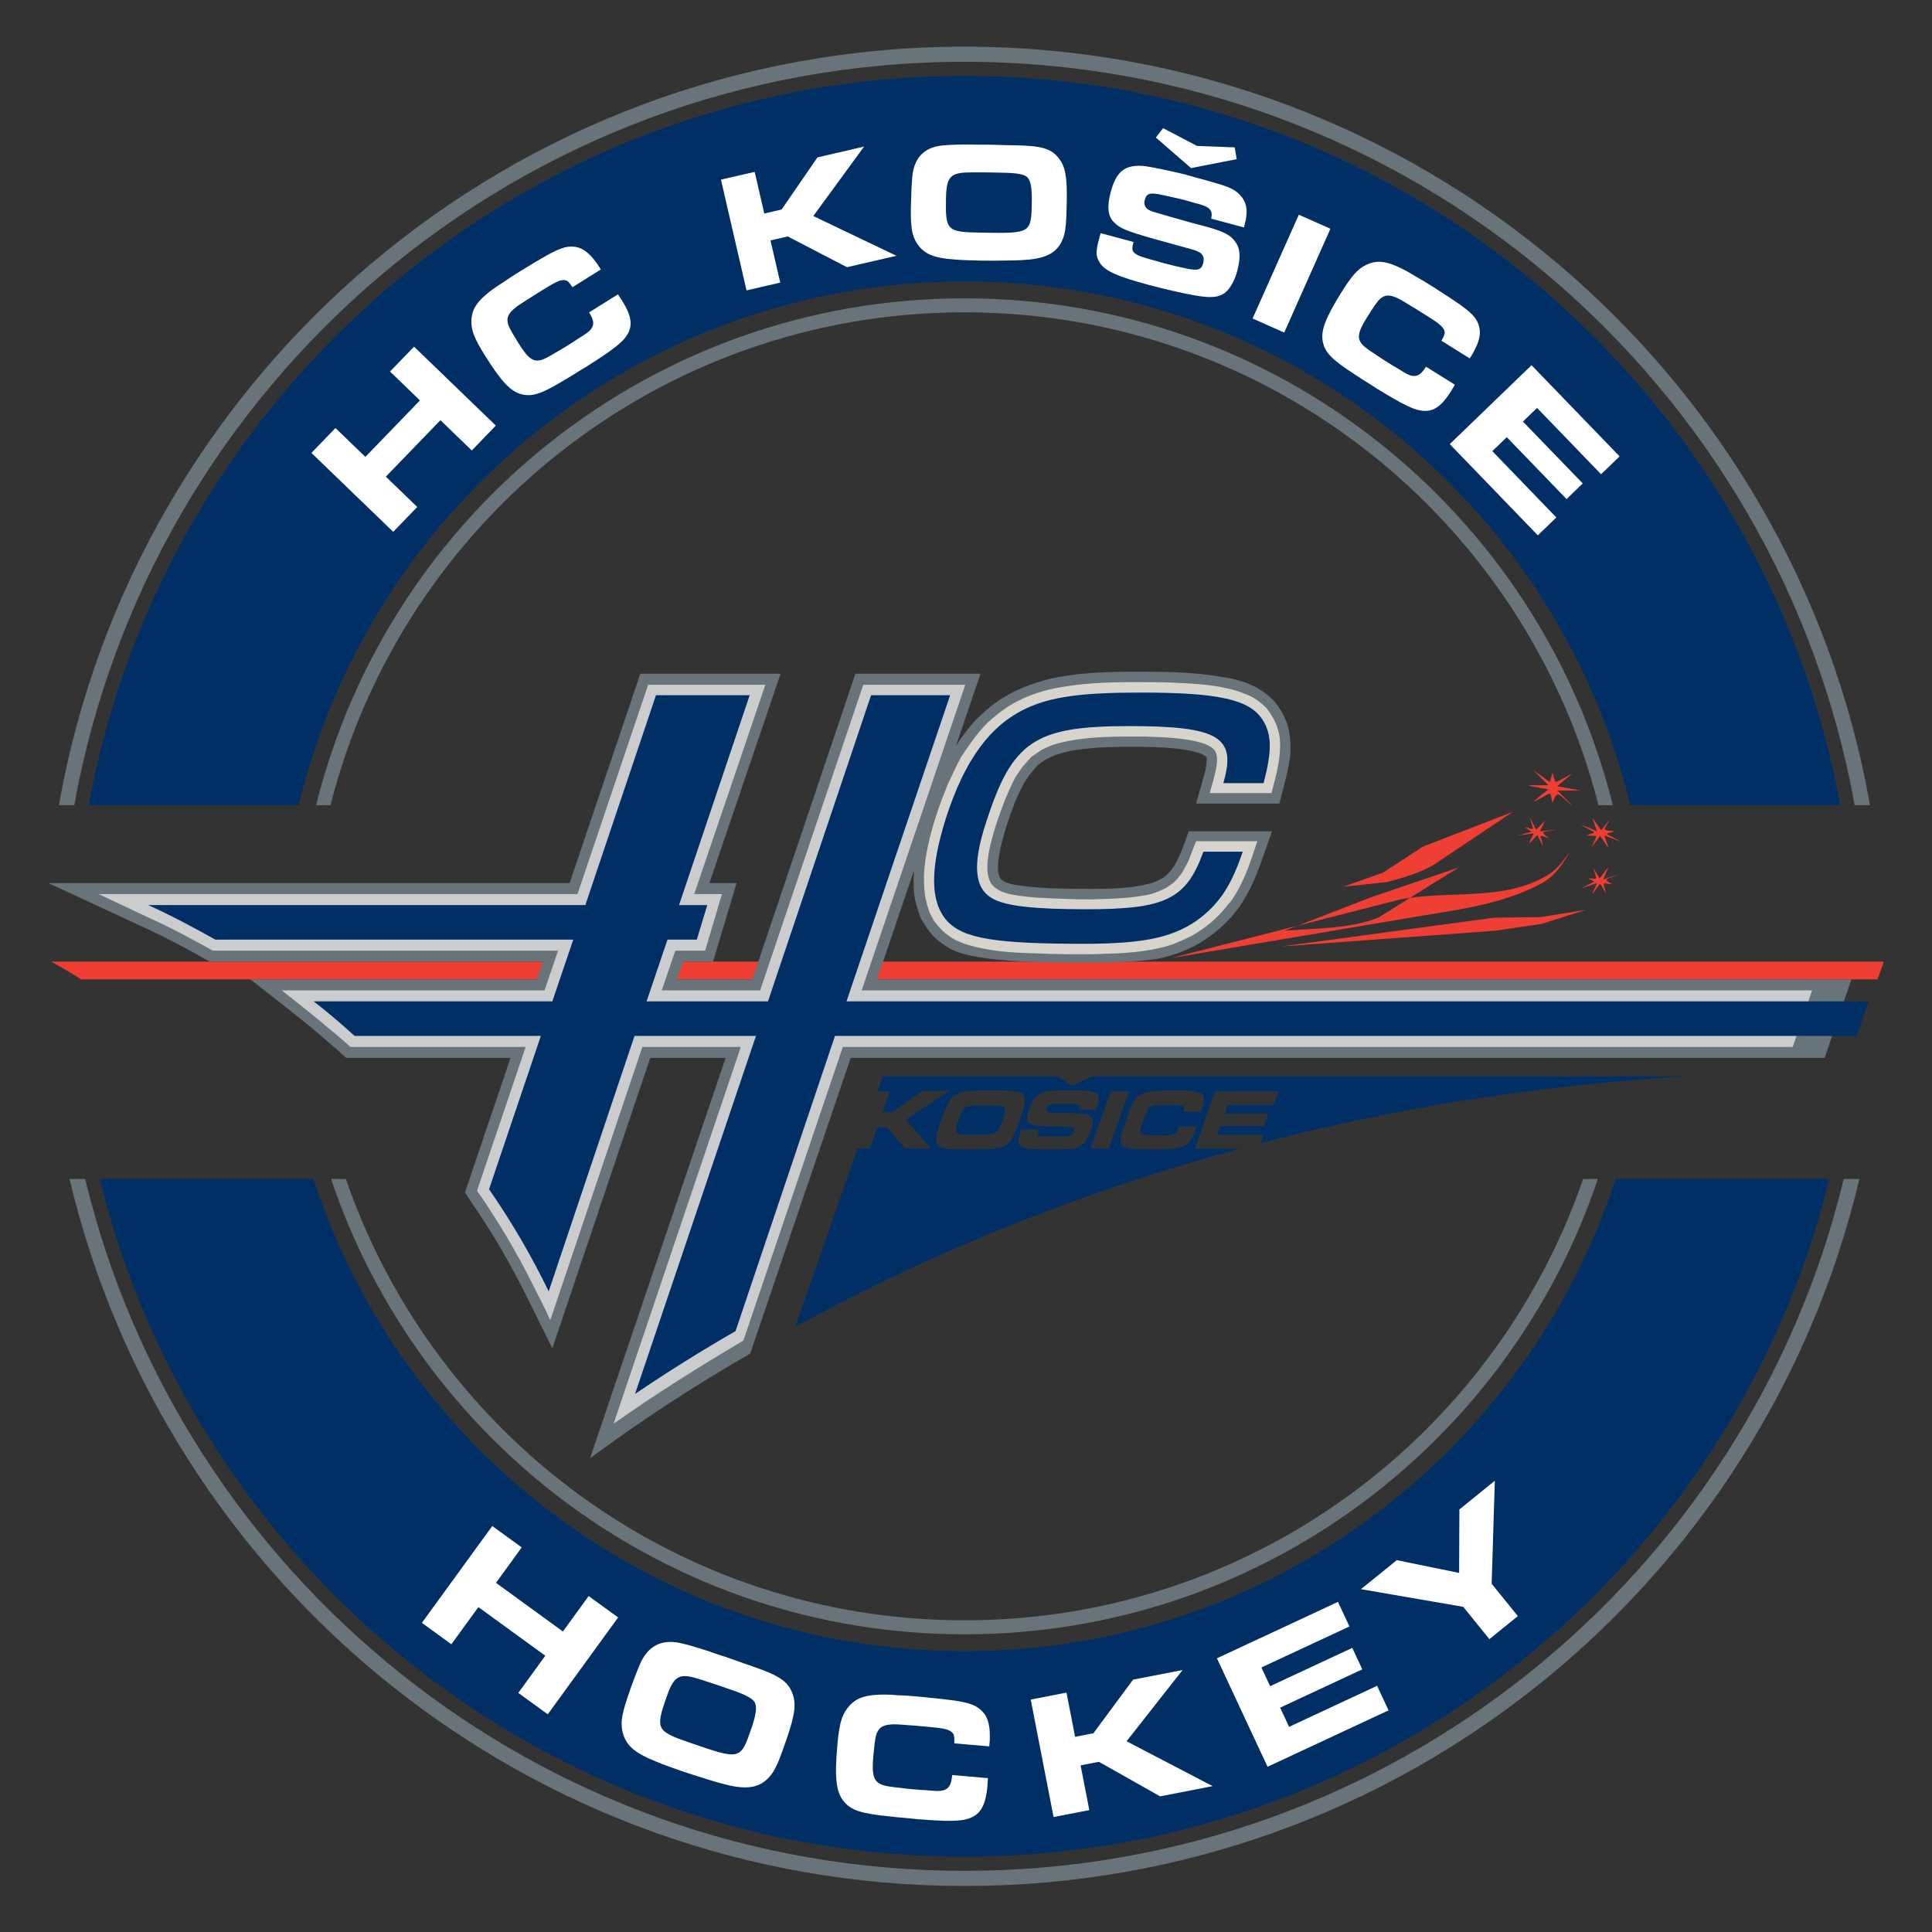 <?xml version="1.0" encoding="UTF-8" standalone="no"?>
<!-- Created with Inkscape (http://www.inkscape.org/) -->
<!DOCTYPE svg PUBLIC "-//W3C//DTD SVG 1.1//EN" "http://www.w3.org/Graphics/SVG/1.1/DTD/svg11.dtd">
<svg
   xmlns:svg="http://www.w3.org/2000/svg"
   xmlns="http://www.w3.org/2000/svg"
   version="1.1"
   width="400"
   height="400"
   id="svg8943">
  <rect width="100%" height="100%" fill="#333333" stroke="none"/>
  <defs
     id="defs8945">
    <clipPath
       id="clipPath7086">
      <path
         d="m 333.369,400.17 55.692,0 0,45.324 -55.692,0 0,-45.324"
         id="path7088" />
    </clipPath>
  </defs>
  <g
     transform="translate(0,-652.362)"
     id="layer1">
    <g
       transform="matrix(6.721,0,0,6.721,-952.155,-2725.594)"
       id="g9016">
      <g
         transform="matrix(1.25,0,0,-1.25,-280.093,1060.902)"
         id="g7082">
        <g
           clip-path="url(#clipPath7086)"
           id="g7084">
          <g
             transform="translate(361.177,445.494)"
             id="g7090">
            <path
               d="m 0,0 c 11.161,0 20.44,-8.071 22.317,-18.694 l -0.379,0 C 20.065,-8.279 10.954,-0.373 0,-0.373 c -10.954,0 -20.064,-7.906 -21.937,-18.321 l -0.38,0 C -20.439,-8.071 -11.16,0 0,0 M 22.054,-27.905 C 19.688,-37.894 10.711,-45.328 0,-45.328 c -10.71,0 -19.688,7.434 -22.054,17.423 l 0.385,0 c 2.358,-9.78 11.166,-17.05 21.669,-17.05 10.503,0 19.311,7.27 21.669,17.05"
               id="path7092"
               style="fill:#68737a;fill-opacity:1;fill-rule:evenodd;stroke:none" />
          </g>
        </g>
      </g>
      <g
         transform="matrix(1.25,0,0,-1.25,171.379,504.937)"
         id="g7094">
        <path
           d="m 0,0 c 10.76,0 19.714,-7.751 21.582,-17.972 l -5.175,0 C 14.621,-10.568 7.952,-5.064 0,-5.064 c -7.952,0 -14.621,-5.504 -16.407,-12.908 l -5.175,0 C -19.713,-7.751 -10.76,0 0,0 m 21.31,-27.183 c -2.351,-9.586 -11,-16.701 -21.31,-16.701 -10.309,0 -18.959,7.115 -21.309,16.701 l 5.263,0 C -13.841,-33.937 -7.49,-38.82 0,-38.82 c 7.49,0 13.841,4.883 16.047,11.637"
           id="path7096"
           style="fill:#002f66;fill-opacity:1;fill-rule:evenodd;stroke:none" />
      </g>
      <g
         transform="matrix(1.25,0,0,-1.25,159.009,552.855)"
         id="g7098">
        <path
           d="m 0,0 -1.649,1.199 0.634,0.873 -0.726,0.527 -1.734,-2.386 0.726,-0.528 0.666,0.916 1.649,-1.198 -0.665,-0.916 0.726,-0.528 L 1.361,0.346 0.634,0.873 0,0 z m 4.458,-0.785 c -0.258,0.093 -0.451,0.16 -0.451,0.16 0,0 -0.067,0.023 -0.202,0.064 l -0.201,0.07 -0.202,0.065 C 3.196,-0.36 3.016,-0.312 2.868,-0.28 2.409,-0.187 2.078,-0.373 1.891,-0.823 1.821,-0.986 1.707,-1.288 1.627,-1.522 1.552,-1.74 1.51,-1.875 1.479,-2.019 1.396,-2.355 1.477,-2.663 1.696,-2.87 c 0.136,-0.121 0.3,-0.215 0.637,-0.351 0.135,-0.056 0.418,-0.158 0.597,-0.22 0.138,-0.047 0.407,-0.135 0.755,-0.241 0.143,-0.044 0.311,-0.087 0.432,-0.115 0.471,-0.101 0.755,-0.035 0.98,0.224 0.133,0.155 0.212,0.329 0.409,0.902 0.217,0.631 0.249,0.887 0.146,1.157 -0.112,0.286 -0.329,0.431 -0.969,0.651 L 4.458,-0.785 z M 4.153,-1.438 C 4.504,-1.559 4.67,-1.649 4.726,-1.743 4.785,-1.857 4.764,-2.041 4.646,-2.384 4.375,-3.17 4.379,-3.172 3.129,-2.741 c -0.824,0.284 -0.848,0.334 -0.582,1.108 0.176,0.51 0.3,0.598 0.69,0.496 0.094,-0.027 0.137,-0.037 0.536,-0.17 l 0.38,-0.131 z m 5.44,-2.099 C 9.572,-3.78 9.515,-3.877 9.365,-3.917 9.279,-3.936 9.234,-3.937 8.917,-3.909 l -0.106,0.005 -0.207,0.018 c 0,0 -0.101,0.009 -0.229,0.025 L 8.257,-3.847 C 8.076,-3.831 7.945,-3.806 7.876,-3.782 7.657,-3.701 7.608,-3.55 7.65,-3.07 l 0.03,0.295 c 0.025,0.184 0.04,0.254 0.082,0.321 0.063,0.115 0.178,0.162 0.391,0.166 0.098,0 0.125,-0.002 0.579,-0.037 l 0.211,-0.019 c 0.41,-0.036 0.536,-0.06 0.62,-0.121 0.075,-0.051 0.092,-0.11 0.081,-0.291 l 0.863,-0.076 c 0.014,0.15 0.017,0.194 0.014,0.261 0.002,0.32 -0.074,0.522 -0.248,0.661 C 10.132,-1.8 9.98,-1.751 9.617,-1.697 9.45,-1.674 9.01,-1.626 8.79,-1.607 8.596,-1.59 8.464,-1.578 8.296,-1.573 8.013,-1.552 7.881,-1.55 7.742,-1.56 7.385,-1.577 7.173,-1.674 7.007,-1.895 6.866,-2.082 6.807,-2.299 6.764,-2.793 6.693,-3.603 6.73,-3.948 6.918,-4.182 c 0.176,-0.22 0.421,-0.304 1.121,-0.374 0,0 0.075,-0.007 0.233,-0.025 l 0.234,-0.02 C 8.66,-4.619 8.735,-4.626 8.735,-4.626 l 0.141,-0.008 0.137,-0.012 0.141,-0.008 c 0.357,-0.022 0.633,-0.015 0.783,0.026 0.336,0.086 0.48,0.308 0.525,0.824 l 0.012,0.19 -0.881,0.077 z m 2.817,2.031 -0.881,-0.172 0.563,-2.895 0.881,0.171 -0.215,1.103 0.452,0.087 1.508,-0.851 1.294,0.252 -2.121,1.106 1.38,1.755 -1.22,-0.237 -0.978,-1.321 -0.451,-0.088 -0.212,1.09 z m 4.955,-1.828 2.982,1.39 -0.282,0.605 -2.169,-1.011 -0.22,0.473 2.024,0.944 -0.247,0.529 -2.024,-0.944 -0.215,0.461 2.169,1.011 -0.283,0.606 -2.982,-1.391 1.247,-2.673 z m 4.721,4.777 -1.536,0.315 -0.883,-0.715 2.52,-0.435 0.645,-0.797 0.702,0.568 -0.646,0.797 0.078,2.539 -0.873,-0.707"
           id="path7100"
           style="fill:white;fill-opacity:1;fill-rule:nonzero;stroke:none" />
      </g>
      <g
         transform="matrix(1.25,0,0,-1.25,143.255,532.22)"
         id="g7102">
        <path
           d="m 0,0 12.395,0 -0.142,-0.438 -11.518,0 C 0.49,-0.284 0.245,-0.142 0,0 m 15.284,0 2.412,0 -0.142,-0.438 -2.425,0 L 15.284,0 z m 4.927,0 24.944,0 -0.154,-0.438 -24.932,0"
           id="path7104"
           style="fill:#ef3e33;fill-opacity:1;fill-rule:evenodd;stroke:none" />
      </g>
      <g
         transform="matrix(1.25,0,0,-1.25,171.379,511.787)"
         id="g7106">
        <path
           d="m 0,0 c 7.721,0 14.202,-5.319 15.978,-12.492 l -0.354,0 C 13.855,-5.511 7.53,-0.345 0,-0.345 c -7.53,0 -13.855,-5.166 -15.624,-12.147 l -0.354,0 C -14.201,-5.319 -7.721,0 0,0 M 15.609,-21.703 C 13.42,-28.224 7.258,-32.924 0,-32.924 c -7.257,0 -13.419,4.7 -15.609,11.221 l 0.365,0 c 2.175,-6.327 8.179,-10.876 15.244,-10.876 7.065,0 13.069,4.549 15.245,10.876"
           id="path7108"
           style="fill:#68737a;fill-opacity:1;fill-rule:evenodd;stroke:none" />
      </g>
      <g
         transform="matrix(1.25,0,0,-1.25,154.605,514.932)"
         id="g7110">
        <path
           d="m 0,0 -1.345,-1.392 -0.737,0.712 -0.592,-0.614 2.015,-1.945 0.592,0.613 -0.773,0.747 1.345,1.392 L 1.278,-1.234 1.87,-0.62 -0.145,1.325 -0.737,0.712 0,0 z M 4.168,2.169 C 4.29,1.973 4.302,1.867 4.211,1.751 4.157,1.687 4.123,1.661 3.867,1.501 L 3.784,1.444 3.616,1.339 c 0,0 -0.081,-0.051 -0.187,-0.112 L 3.331,1.171 C 3.185,1.079 3.071,1.023 3.005,1.002 2.792,0.938 2.669,1.025 2.427,1.413 L 2.281,1.654 C 2.195,1.808 2.166,1.869 2.159,1.944 2.142,2.067 2.202,2.169 2.362,2.293 2.435,2.349 2.457,2.363 2.821,2.596 L 2.992,2.702 C 3.324,2.909 3.434,2.963 3.531,2.965 3.618,2.969 3.665,2.934 3.759,2.79 L 4.458,3.227 C 4.382,3.348 4.359,3.383 4.319,3.432 4.137,3.675 3.965,3.785 3.753,3.792 3.583,3.794 3.44,3.745 3.134,3.578 2.994,3.501 2.633,3.285 2.455,3.174 2.298,3.076 2.192,3.009 2.061,2.917 1.835,2.772 1.733,2.698 1.633,2.611 1.373,2.394 1.267,2.199 1.267,1.936 1.268,1.714 1.347,1.516 1.596,1.117 2.006,0.462 2.231,0.221 2.507,0.151 c 0.259,-0.066 0.494,0.01 1.064,0.357 0,0 0.061,0.038 0.191,0.114 L 3.951,0.74 C 4.078,0.815 4.138,0.853 4.138,0.853 L 4.25,0.927 4.36,0.996 4.472,1.071 C 4.756,1.258 4.961,1.422 5.052,1.538 5.258,1.795 5.239,2.046 4.979,2.463 L 4.88,2.614 4.168,2.169 z M 8.249,5.632 7.418,5.441 8.048,2.711 8.879,2.903 8.639,3.942 9.065,4.041 10.524,3.283 11.743,3.564 9.694,4.544 10.945,6.255 9.796,5.989 8.912,4.704 8.486,4.605 8.249,5.632 z m 6.191,0.659 c -0.261,0.009 -0.454,0.012 -0.454,0.012 0,0 -0.067,0.001 -0.201,0 L 13.583,6.306 13.381,6.305 c -0.205,0 -0.382,-0.01 -0.525,-0.024 C 12.414,6.23 12.17,5.965 12.133,5.504 12.117,5.336 12.103,5.03 12.099,4.795 12.095,4.576 12.097,4.442 12.112,4.303 12.135,3.975 12.299,3.72 12.557,3.598 c 0.159,-0.07 0.334,-0.107 0.678,-0.13 0.139,-0.011 0.424,-0.02 0.605,-0.023 0.138,-0.003 0.407,-0.003 0.752,0.004 0.142,0.001 0.306,0.012 0.424,0.022 0.455,0.047 0.692,0.19 0.819,0.49 C 15.91,4.14 15.93,4.32 15.94,4.896 15.951,5.53 15.905,5.77 15.732,5.983 15.547,6.209 15.309,6.276 14.666,6.287 L 14.44,6.291 z M 14.356,5.612 C 14.709,5.606 14.885,5.574 14.963,5.505 15.05,5.419 15.085,5.247 15.079,4.902 15.065,4.113 15.07,4.113 13.814,4.135 12.987,4.149 12.95,4.188 12.963,4.964 c 0.009,0.513 0.095,0.629 0.478,0.652 0.092,0.002 0.134,0.006 0.533,0.003 L 14.356,5.612 z M 16.774,4.122 16.75,4.033 16.738,3.988 C 16.659,3.692 16.654,3.576 16.726,3.44 c 0.085,-0.171 0.259,-0.283 0.636,-0.415 0.18,-0.061 0.382,-0.12 0.617,-0.183 0.32,-0.086 0.803,-0.198 1.06,-0.244 0.443,-0.084 0.656,-0.067 0.82,0.072 0.118,0.103 0.221,0.292 0.283,0.524 0.088,0.328 0.075,0.554 -0.051,0.718 -0.116,0.166 -0.292,0.256 -0.726,0.373 l -0.361,0.096 c -0.118,0.032 0.045,-0.012 -0.545,0.155 l -0.182,0.053 c -0.109,0.029 -0.181,0.053 -0.197,0.057 -0.19,0.055 -0.256,0.151 -0.217,0.297 0.044,0.163 0.129,0.188 0.432,0.119 L 18.37,5.047 c 0.246,-0.053 0.373,-0.083 0.487,-0.113 0.121,-0.033 0.319,-0.09 0.384,-0.108 0.132,-0.044 0.174,-0.064 0.221,-0.115 0.054,-0.058 0.06,-0.116 0.038,-0.232 l 0.807,-0.216 c 0.041,0.167 0.05,0.203 0.058,0.28 0.032,0.234 -0.035,0.422 -0.212,0.574 -0.116,0.1 -0.265,0.162 -0.608,0.258 l -0.223,0.064 -0.223,0.06 C 18.95,5.543 18.877,5.563 18.877,5.563 18.715,5.606 18.284,5.7 18.072,5.739 17.919,5.768 17.852,5.777 17.771,5.781 17.353,5.797 17.155,5.625 17.021,5.126 16.929,4.781 16.953,4.548 17.092,4.402 17.242,4.245 17.405,4.175 18.032,3.998 18.331,3.914 18.691,3.813 18.853,3.77 19.093,3.705 19.16,3.683 19.227,3.639 19.307,3.583 19.333,3.498 19.301,3.38 19.257,3.218 19.177,3.192 18.892,3.25 c -0.21,0.044 -0.345,0.075 -0.572,0.136 -0.028,0.008 -0.173,0.051 -0.348,0.098 -0.145,0.043 -0.229,0.07 -0.271,0.09 -0.141,0.073 -0.17,0.128 -0.124,0.285 l 0.008,0.046 -0.811,0.217 z m 2.229,1.603 1.125,0.22 -0.049,0.291 -0.929,0.036 -0.835,0.437 -0.179,-0.23 0.867,-0.754 z M 22.438,4.231 21.659,4.577 20.52,2.019 21.299,1.672 22.438,4.231 z M 24.793,0.832 C 24.671,0.636 24.58,0.579 24.436,0.609 c -0.081,0.021 -0.119,0.04 -0.375,0.2 l -0.088,0.05 -0.167,0.105 c 0,0 -0.082,0.051 -0.183,0.119 l -0.094,0.064 c -0.146,0.091 -0.246,0.168 -0.295,0.218 -0.15,0.163 -0.126,0.312 0.116,0.7 l 0.153,0.237 c 0.101,0.145 0.143,0.197 0.207,0.237 0.103,0.069 0.221,0.06 0.403,-0.029 0.083,-0.042 0.104,-0.056 0.473,-0.281 L 24.757,2.122 C 25.088,1.915 25.185,1.84 25.23,1.753 25.272,1.677 25.26,1.62 25.173,1.471 l 0.698,-0.436 c 0.075,0.121 0.098,0.157 0.124,0.215 0.139,0.269 0.162,0.473 0.075,0.666 C 25.997,2.07 25.891,2.176 25.606,2.379 25.475,2.471 25.124,2.7 24.946,2.812 24.789,2.909 24.682,2.976 24.542,3.054 24.312,3.192 24.201,3.252 24.079,3.303 23.77,3.442 23.548,3.452 23.313,3.337 23.113,3.239 22.97,3.081 22.72,2.682 22.311,2.026 22.193,1.719 22.251,1.44 c 0.055,-0.262 0.226,-0.439 0.788,-0.8 0,0 0.06,-0.038 0.186,-0.122 L 23.414,0.4 C 23.537,0.319 23.597,0.281 23.597,0.281 L 23.713,0.213 23.824,0.144 23.94,0.077 c 0.293,-0.173 0.529,-0.286 0.674,-0.317 0.321,-0.072 0.539,0.055 0.799,0.472 l 0.092,0.155 -0.712,0.445 z m 0.586,-1.909 2.17,-2.248 0.456,0.441 -1.578,1.634 0.357,0.344 1.473,-1.525 0.399,0.385 -1.474,1.525 0.348,0.336 1.578,-1.635 0.456,0.441 -2.17,2.247"
           id="path7112"
           style="fill:white;fill-opacity:1;fill-rule:nonzero;stroke:none" />
      </g>
      <g
         transform="matrix(1.25,0,0,-1.25,198.7,532.767)"
         id="g7114">
        <path
           d="m 0,0 -0.658,-1.935 -24.003,0 -2.476,-7.287 c -1.393,-0.8 -2.709,-1.664 -3.947,-2.58 l 3.341,9.867 -1.858,0 -2.412,-7.158 -0.658,1.328 c -0.386,0.774 -0.812,1.509 -1.302,2.219 l -0.194,0.296 1.123,3.315 -4.05,0 c -0.117,0.103 -0.233,0.219 -0.362,0.322 -0.644,0.568 -1.328,1.084 -1.999,1.613 l 7.055,0 0.155,0.438 -8.216,0 c -0.4,0.232 -0.812,0.451 -1.225,0.658 -0.155,0.077 -0.31,0.142 -0.464,0.219 l -2.283,1.058 12.846,0 1.741,5.159 3.457,0 -1.754,-5.159 0.67,0 -0.58,-1.935 -0.735,0 -0.155,-0.438 1.857,0 2.541,7.532 3.083,0 -0.413,-1.213 -0.193,-0.567 c 0.141,0.219 0.296,0.426 0.464,0.619 0.103,0.103 0.219,0.206 0.322,0.297 0.091,0.077 0.181,0.142 0.271,0.206 0.194,0.129 0.387,0.232 0.606,0.323 0.194,0.077 0.387,0.141 0.581,0.193 0.748,0.181 1.535,0.193 2.296,0.193 0.67,0 1.341,-0.012 2.012,-0.129 0.206,-0.025 0.399,-0.077 0.593,-0.141 l 0.258,-0.116 c 0.103,-0.065 0.206,-0.129 0.297,-0.207 l 0.129,-0.116 c 0.116,-0.142 0.219,-0.284 0.283,-0.451 l 0.052,-0.116 c 0.077,-0.258 0.09,-0.503 0.077,-0.774 -0.051,-0.413 -0.167,-0.8 -0.271,-1.2 l -2.05,0 0.232,0.826 c 0.013,0.103 0.038,0.219 0.026,0.322 l -0.129,0.078 c -0.284,0.103 -0.594,0.128 -0.89,0.154 -0.555,0.026 -1.11,0.026 -1.651,0 -0.245,-0.026 -0.477,-0.038 -0.723,-0.09 -0.103,-0.026 -0.206,-0.052 -0.322,-0.09 L -19.837,5.43 -20.044,5.288 -20.211,5.094 c -0.065,-0.077 -0.116,-0.167 -0.181,-0.258 -0.077,-0.154 -0.155,-0.309 -0.219,-0.464 -0.155,-0.413 -0.31,-0.851 -0.387,-1.29 -0.026,-0.167 -0.052,-0.335 -0.013,-0.503 0.026,-0.103 0.065,-0.129 0.155,-0.18 0.193,-0.078 0.413,-0.091 0.619,-0.117 0.516,-0.051 1.032,-0.051 1.561,-0.051 0.464,0 0.967,0.013 1.431,0.142 0.104,0.039 0.194,0.077 0.284,0.129 l 0.077,0.064 c 0.155,0.142 0.246,0.297 0.323,0.477 0.09,0.207 0.155,0.4 0.232,0.607 l 2.051,0 C -14.446,3.185 -14.588,2.708 -14.807,2.257 -14.91,2.063 -15.013,1.87 -15.155,1.689 l -0.129,-0.155 c -0.232,-0.258 -0.49,-0.464 -0.787,-0.645 -0.129,-0.077 -0.258,-0.141 -0.4,-0.193 -0.206,-0.09 -0.413,-0.142 -0.645,-0.193 -0.619,-0.091 -1.418,-0.091 -2.205,-0.091 -0.98,0.013 -1.948,0.039 -2.618,0.232 -0.091,0.026 -0.168,0.065 -0.258,0.104 -0.129,0.077 -0.233,0.141 -0.349,0.245 -0.09,0.077 -0.154,0.154 -0.219,0.245 -0.064,0.103 -0.129,0.193 -0.18,0.296 -0.039,0.117 -0.078,0.22 -0.104,0.336 -0.025,0.077 -0.038,0.167 -0.051,0.258 -0.013,0.18 -0.013,0.361 0,0.554 L -23.823,0.554 -24.016,0 0,0"
           id="path7116"
           style="fill:#68737a;fill-opacity:1;fill-rule:evenodd;stroke:none" />
      </g>
      <g
         transform="matrix(1.25,0,0,-1.25,178.515,528.511)"
         id="g7118">
        <path
           d="M 0,0 1.509,0 C 1.444,-0.194 1.38,-0.387 1.315,-0.568 1.199,-0.89 1.057,-1.187 0.864,-1.471 L 0.786,-1.561 C 0.541,-1.884 0.232,-2.141 -0.116,-2.335 -0.271,-2.412 -0.413,-2.477 -0.581,-2.541 l -0.167,-0.052 c -0.478,-0.129 -0.968,-0.168 -1.471,-0.18 -0.593,-0.026 -1.199,-0.013 -1.805,0.012 -0.529,0.013 -1.084,0.052 -1.6,0.207 -0.129,0.038 -0.245,0.09 -0.374,0.155 l -0.18,0.129 c -0.104,0.09 -0.194,0.193 -0.284,0.309 l -0.103,0.194 c -0.052,0.141 -0.091,0.283 -0.116,0.438 -0.026,0.168 -0.026,0.336 -0.026,0.503 l 0.013,0.181 c 0.051,0.49 0.18,0.954 0.335,1.418 0.077,0.22 0.155,0.426 0.245,0.645 0.103,0.22 0.206,0.439 0.323,0.658 0.09,0.129 0.167,0.258 0.258,0.374 0.128,0.181 0.257,0.335 0.412,0.49 l 0.232,0.194 c 0.207,0.167 0.426,0.296 0.658,0.4 0.207,0.09 0.413,0.154 0.619,0.206 0.684,0.155 1.393,0.181 2.09,0.181 0.322,0 0.645,0 0.967,-0.013 0.542,-0.026 1.096,-0.052 1.612,-0.22 L 1.289,3.598 C 1.405,3.547 1.509,3.482 1.612,3.392 L 1.728,3.289 C 1.818,3.172 1.896,3.056 1.96,2.914 2.012,2.785 2.05,2.669 2.063,2.528 2.102,2.076 1.973,1.625 1.857,1.186 l -1.522,0 C 0.387,1.38 0.451,1.573 0.49,1.78 0.516,1.934 0.541,2.089 0.464,2.231 0.348,2.373 0.154,2.424 -0.013,2.463 -0.31,2.528 -0.607,2.553 -0.916,2.566 l -0.348,0.013 c -0.632,0 -1.29,0.013 -1.922,-0.116 C -3.302,2.437 -3.418,2.412 -3.534,2.373 -3.638,2.334 -3.728,2.295 -3.818,2.244 L -4.063,2.076 -4.27,1.844 C -4.334,1.754 -4.399,1.663 -4.463,1.56 -4.553,1.393 -4.618,1.225 -4.695,1.057 -4.863,0.632 -5.018,0.18 -5.108,-0.271 c -0.039,-0.245 -0.077,-0.542 0.052,-0.761 0.116,-0.181 0.335,-0.245 0.528,-0.284 0.413,-0.077 0.852,-0.09 1.277,-0.103 0.233,-0.013 0.478,-0.013 0.723,-0.013 0.477,0.013 0.954,0.026 1.418,0.129 0.129,0.039 0.245,0.09 0.374,0.155 l 0.168,0.116 c 0.09,0.077 0.155,0.167 0.232,0.271 0.052,0.09 0.103,0.193 0.155,0.296 C -0.116,-0.31 -0.065,-0.155 0,0"
           id="path7120"
           style="fill:#d6d4cd;fill-opacity:1;fill-rule:evenodd;stroke:none" />
      </g>
      <g
         transform="matrix(1.25,0,0,-1.25,161.635,523.691)"
         id="g7122">
        <path
           d="m 0,0 2.889,0 -1.754,-5.159 0.683,0 -0.413,-1.393 -0.735,0 -0.335,-0.98 2.425,0 L 5.301,0 7.816,0 5.262,-7.532 l 23.422,0 -0.477,-1.393 -23.409,0 -2.451,-7.236 c -1.109,-0.658 -2.18,-1.328 -3.199,-2.051 l 3.135,9.287 -2.425,0 -2.27,-6.733 c -0.142,0.31 -0.297,0.619 -0.452,0.916 -0.361,0.722 -0.774,1.419 -1.225,2.089 l -0.129,0.181 1.199,3.547 -4.32,0 c -0.168,0.155 -0.348,0.309 -0.542,0.464 -0.374,0.322 -0.761,0.619 -1.148,0.929 l 6.475,0 0.335,0.98 -8.512,0 c -0.491,0.271 -0.981,0.542 -1.497,0.774 -0.438,0.206 -0.877,0.413 -1.315,0.619 l 11.801,0"
           id="path7124"
           style="fill:#cbccce;fill-opacity:1;fill-rule:evenodd;stroke:none" />
      </g>
      <g
         transform="matrix(1.25,0,0,-1.25,177.756,532.107)"
         id="g7126">
        <path
           d="M 0,0 5.65,1.445 C 6.849,1.677 8.191,1.38 9.287,2.051 9.532,2.206 9.661,2.412 9.829,2.632 9.635,2.309 9.455,2.012 9.106,1.832 8.074,1.277 6.888,1.174 5.74,0.968 L 0,0 z M 2.709,0.284 7.958,0.993 9.093,1.006 10.216,1.187 9.119,0.839 7.971,0.671 2.709,0.284 z M 4.231,1.754 5.211,2.103 6.204,2.748 8.41,3.599 6.462,2.296 C 6.114,2.09 5.701,1.974 5.314,1.871 L 4.231,1.754 z M 2.786,0.671 4.889,1.484 7.081,2.232 5.095,0.993 C 4.373,0.71 3.56,0.736 2.786,0.671 m 7.288,3.457 -0.568,0 L 9.88,3.754 C 9.545,3.999 9.519,4.192 9.39,3.818 9.313,4.089 9.403,4.102 9.119,3.947 8.848,3.805 8.9,3.831 9.093,3.999 l 0.194,0.155 c -0.632,0.116 -0.658,0.103 0,0.103 L 8.913,4.631 9.326,4.334 9.39,4.566 C 9.48,4.308 9.39,4.282 9.674,4.437 9.945,4.579 9.893,4.553 9.687,4.386 L 9.506,4.231 10.074,4.128 z m 0.296,-0.671 0.22,-0.31 0.206,0.258 C 10.706,3.186 10.525,3.147 10.925,3.122 10.706,3.044 10.654,3.096 10.912,2.954 11.144,2.825 11.105,2.851 10.873,2.941 L 10.667,3.018 C 10.796,2.644 10.822,2.632 10.564,3.006 l -0.207,-0.271 0.117,0.271 -0.246,0.012 c 0.207,0.091 0.271,0.039 0.013,0.181 -0.245,0.129 -0.193,0.09 0.039,0.013 L 10.486,3.122 10.37,3.457 z M 9.209,3.392 9.081,3.122 9.468,3.16 C 9.197,3.096 9.029,3.147 9.3,2.954 9.068,3.018 9.068,3.07 9.132,2.877 9.171,2.696 9.171,2.735 9.093,2.877 L 9.016,3.031 C 8.771,2.773 8.771,2.748 8.926,3.07 L 8.539,3.018 8.874,3.109 8.707,3.225 C 8.939,3.173 8.926,3.122 8.874,3.315 8.823,3.496 8.836,3.457 8.913,3.302 L 8.99,3.16 9.209,3.392 z M 10.77,2.245 10.641,1.935 11.028,2.064 C 10.744,1.935 10.59,1.961 10.86,1.819 10.628,1.832 10.628,1.884 10.68,1.703 c 0.052,-0.168 0.052,-0.142 -0.039,0 L 10.564,1.832 C 10.319,1.509 10.332,1.496 10.486,1.845 L 10.1,1.716 10.422,1.884 10.267,1.961 c 0.219,0 0.219,-0.052 0.168,0.129 -0.052,0.167 -0.039,0.129 0.039,0 l 0.077,-0.129"
           id="path7128"
           style="fill:#ef3e33;fill-opacity:1;fill-rule:evenodd;stroke:none" />
      </g>
      <g
         transform="matrix(1.25,0,0,-1.25,168.857,535.751)"
         id="g7130">
        <path
           d="M 0,0 4.308,0 4.656,-0.232 5.172,0 19.824,0 C 19.218,-0.038 18.598,-0.077 17.992,-0.141 14.987,-0.412 12.059,-0.928 9.26,-1.663 l 0.052,0.013 0.077,0.206 -1.147,0 0.077,0.219 1.083,0 0.104,0.31 -1.071,0 0.064,0.206 1.136,0 0.116,0.335 -1.561,0 -0.49,-1.405 1.109,0 C 4.862,-2.863 1.161,-4.346 -2.154,-6.178 l 1.535,4.399 0.309,0 0.181,0.528 0.232,0 0.451,-0.528 0.645,0 -0.632,0.709 1.071,0.709 -0.658,0 -0.748,-0.528 -0.232,0 0.18,0.515 -0.309,0 L 0,0 z m 2.683,-0.348 c -0.607,0 -0.736,-0.026 -0.877,-0.103 -0.142,-0.09 -0.22,-0.219 -0.362,-0.632 -0.141,-0.4 -0.154,-0.542 -0.077,-0.632 0.077,-0.077 0.193,-0.09 0.787,-0.09 0.593,0 0.735,0.013 0.864,0.09 0.142,0.09 0.219,0.232 0.361,0.632 0.142,0.413 0.168,0.555 0.09,0.632 -0.077,0.077 -0.206,0.103 -0.786,0.103 M 2.528,-0.722 c 0.413,0 0.451,0 0.477,-0.064 C 3.031,-0.825 3.018,-0.915 2.941,-1.122 2.876,-1.289 2.837,-1.354 2.786,-1.392 2.708,-1.431 2.631,-1.444 2.283,-1.444 c -0.348,0 -0.413,0.013 -0.452,0.052 -0.038,0.038 -0.025,0.103 0.026,0.283 0.065,0.168 0.103,0.258 0.142,0.297 0.077,0.09 0.116,0.09 0.529,0.09 m 0.89,-0.593 -0.026,-0.077 c -0.065,-0.194 -0.065,-0.271 0.013,-0.336 0.077,-0.051 0.232,-0.077 0.671,-0.077 0.425,0 0.606,0.013 0.709,0.038 0.155,0.052 0.258,0.181 0.348,0.426 0.065,0.194 0.065,0.297 -0.013,0.348 -0.064,0.065 -0.155,0.078 -0.619,0.091 -0.283,0 -0.4,0.013 -0.438,0.025 l -0.026,0.091 c 0.039,0.103 0.064,0.103 0.413,0.103 0.322,0 0.374,0 0.399,-0.026 l 0,-0.116 0.413,0 0.026,0.077 c 0.064,0.155 0.052,0.258 0,0.31 -0.077,0.064 -0.219,0.09 -0.632,0.09 -0.335,0 -0.529,-0.013 -0.619,-0.026 -0.219,-0.051 -0.335,-0.167 -0.426,-0.438 -0.116,-0.31 -0.051,-0.4 0.297,-0.413 0.129,0 0.245,-0.013 0.335,-0.013 l 0.116,0 0.22,-0.013 c 0.141,0 0.167,-0.025 0.129,-0.103 -0.039,-0.129 -0.039,-0.129 -0.503,-0.129 -0.297,0 -0.349,0 -0.374,0.026 l 0,0.142 -0.413,0 z m 2.205,0.941 -0.503,-1.405 0.452,0 0.503,1.405 -0.452,0 z M 7.3,-1.238 C 7.236,-1.444 7.223,-1.457 6.771,-1.457 c -0.296,0 -0.361,0.013 -0.4,0.052 -0.038,0.038 -0.025,0.103 0.052,0.322 0.077,0.206 0.116,0.297 0.181,0.335 0.064,0.026 0.141,0.039 0.412,0.039 0.271,0 0.387,-0.013 0.413,-0.039 0.013,-0.025 0.013,-0.038 -0.013,-0.129 l 0.426,0 0.026,0.065 C 7.945,-0.58 7.945,-0.477 7.842,-0.425 7.764,-0.374 7.635,-0.348 7.261,-0.348 6.526,-0.348 6.358,-0.386 6.217,-0.58 6.152,-0.657 6.101,-0.773 5.997,-1.096 5.933,-1.264 5.894,-1.38 5.881,-1.444 5.843,-1.599 5.855,-1.676 5.933,-1.728 c 0.09,-0.064 0.258,-0.077 0.825,-0.077 0.297,0 0.465,0.013 0.581,0.051 0.18,0.052 0.271,0.155 0.348,0.374 l 0.052,0.142"
           id="path7132"
           style="fill:#002f66;fill-opacity:1;fill-rule:evenodd;stroke:none" />
      </g>
      <g
         transform="matrix(1.25,0,0,-1.25,161.876,524.013)"
         id="g7134">
        <path
           d="m 0,0 2.309,0 -1.741,-5.172 0.696,0 -0.258,-0.851 -0.722,0 -0.516,-1.522 2.992,0 L 5.301,0 7.249,0 4.695,-7.545 l 25.189,0 -0.296,-0.851 -25.177,0 -2.45,-7.275 c -0.852,-0.49 -1.677,-1.006 -2.477,-1.548 l 2.98,8.823 -2.993,0 -2.115,-6.295 c -0.426,0.878 -0.916,1.716 -1.47,2.516 l 1.277,3.779 -4.592,0 c -0.322,0.296 -0.658,0.58 -1.006,0.851 l 5.881,0 0.516,1.522 -8.822,0 c -0.529,0.296 -1.083,0.593 -1.651,0.851 l 10.77,0 L 0,0 z m 13.491,-3.856 c -0.425,-1.174 -0.928,-1.419 -2.889,-1.419 -1.264,0 -1.973,0.077 -2.296,0.258 -0.464,0.245 -0.516,0.838 -0.167,1.896 0.644,1.986 1.186,2.36 3.521,2.36 2.218,0 2.657,-0.271 2.321,-1.406 l 0.993,0 c 0.207,0.787 0.207,1.2 -0.025,1.561 -0.323,0.503 -1.084,0.671 -3.018,0.671 -1.445,0 -2.193,-0.104 -2.799,-0.387 C 8.242,-0.735 7.61,-1.586 7.145,-3.031 6.746,-4.295 6.759,-5.095 7.171,-5.559 c 0.4,-0.438 1.187,-0.567 3.379,-0.567 1.522,0 2.258,0.167 2.89,0.657 0.464,0.374 0.748,0.8 1.019,1.613"
           id="path7136"
           style="fill:#002f66;fill-opacity:1;fill-rule:evenodd;stroke:none" />
      </g>
    </g>
  </g>
</svg>
